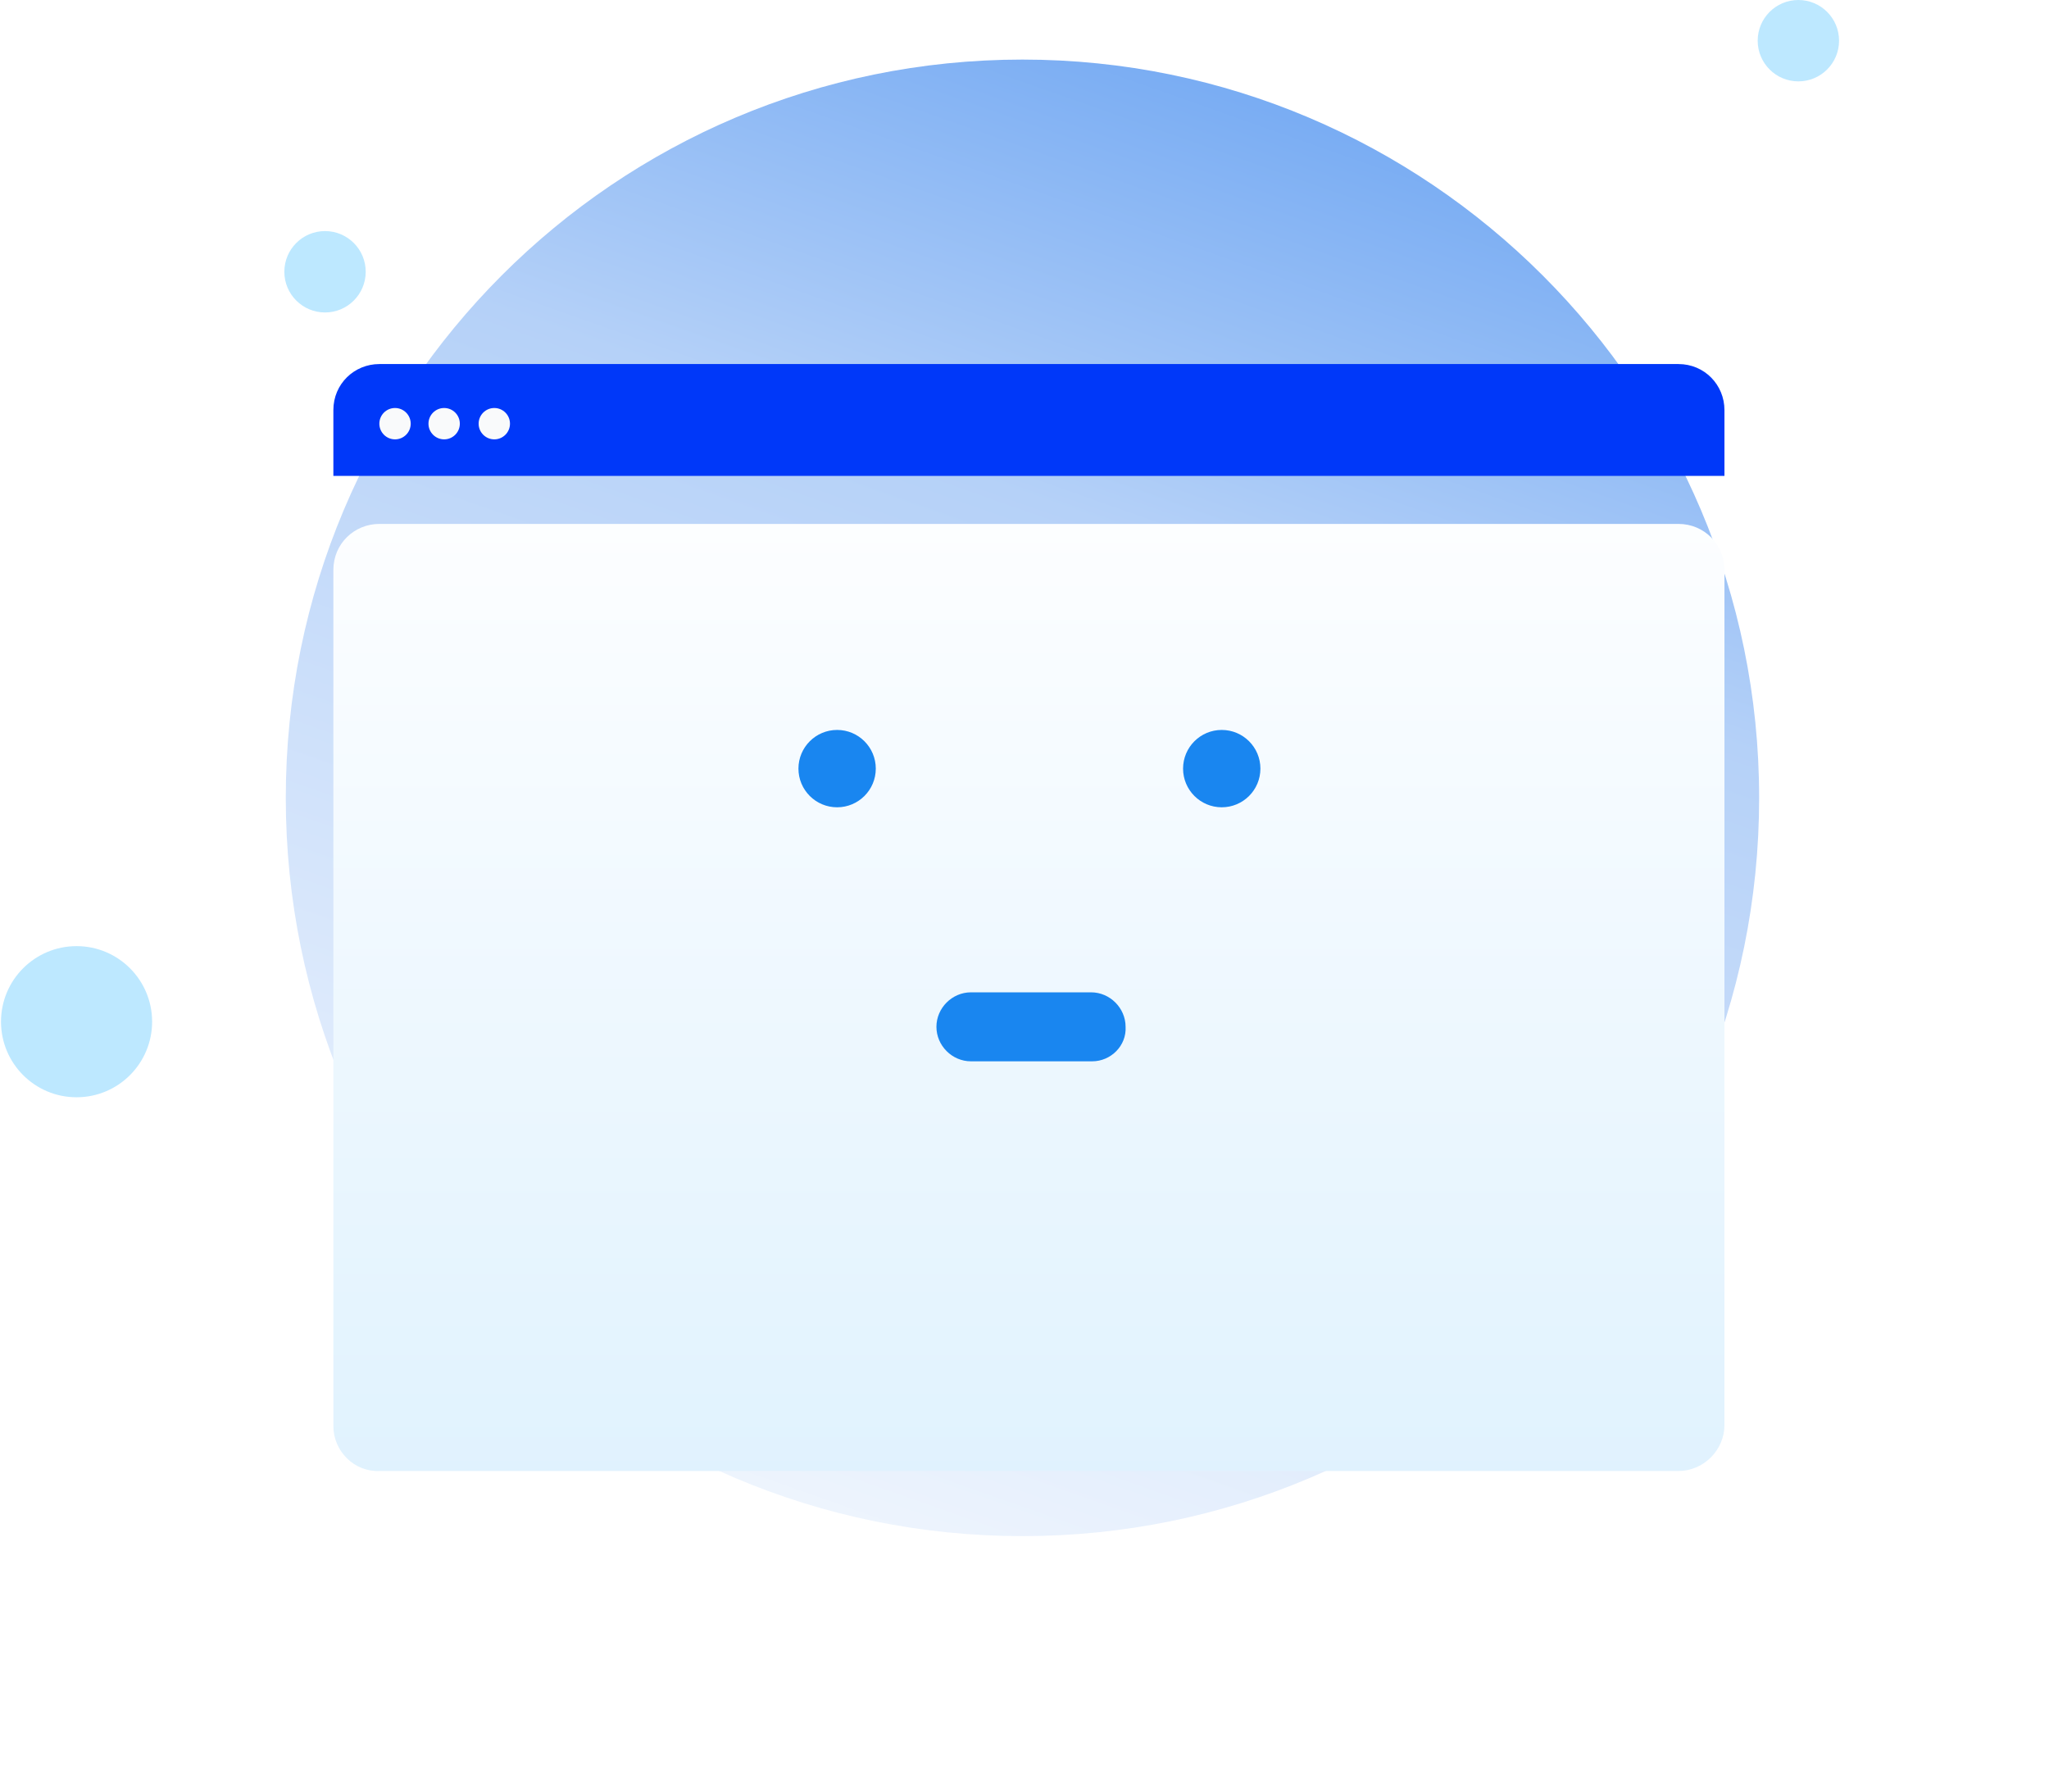 <svg width="255" height="223" viewBox="0 0 255 223" fill="none" xmlns="http://www.w3.org/2000/svg">
<path d="M127.247 191.135C177.879 191.135 218.927 150.087 218.927 99.274C218.927 48.461 177.698 7.413 127.247 7.413C76.615 7.413 35.566 48.461 35.566 99.274C35.566 150.087 76.615 191.135 127.247 191.135Z" fill="url(#paint0_linear_8215_22946)"/>
<path d="M223.809 10.126C226.606 10.126 228.873 7.86 228.873 5.063C228.873 2.267 226.606 0 223.809 0C221.013 0 218.746 2.267 218.746 5.063C218.746 7.86 221.013 10.126 223.809 10.126Z" fill="#BDE8FF"/>
<path d="M40.45 38.879C43.246 38.879 45.513 36.612 45.513 33.816C45.513 31.019 43.246 28.752 40.45 28.752C37.654 28.752 35.387 31.019 35.387 33.816C35.387 36.612 37.654 38.879 40.45 38.879Z" fill="#BDE8FF"/>
<path d="M9.528 136.529C14.721 136.529 18.931 132.319 18.931 127.126C18.931 121.933 14.721 117.723 9.528 117.723C4.335 117.723 0.125 121.933 0.125 127.126C0.125 132.319 4.335 136.529 9.528 136.529Z" fill="#BDE8FF"/>
<g filter="url(#filter0_d_8215_22946)">
<path d="M214.609 51.021V157.417C214.609 160.539 212.007 163.14 208.886 163.14H47.211C44.09 163.27 41.488 160.669 41.488 157.547V51.021C41.488 47.77 44.09 45.298 47.211 45.298H208.886C212.137 45.298 214.609 47.9 214.609 51.021Z" fill="url(#paint1_linear_8215_22946)"/>
</g>
<path d="M214.609 51.021V59.216H41.488V51.021C41.488 47.77 44.09 45.298 47.211 45.298H208.886C212.137 45.298 214.609 47.9 214.609 51.021Z" fill="#0038F9"/>
<path d="M104.18 100.448C106.838 100.448 108.992 98.294 108.992 95.636C108.992 92.978 106.838 90.823 104.18 90.823C101.522 90.823 99.367 92.978 99.367 95.636C99.367 98.294 101.522 100.448 104.18 100.448Z" fill="#1986F0"/>
<path d="M152.047 100.448C154.705 100.448 156.859 98.294 156.859 95.636C156.859 92.978 154.705 90.823 152.047 90.823C149.389 90.823 147.234 92.978 147.234 95.636C147.234 98.294 149.389 100.448 152.047 100.448Z" fill="#1986F0"/>
<path d="M135.919 132.056H120.831C118.49 132.056 116.539 130.105 116.539 127.764C116.539 125.423 118.49 123.472 120.831 123.472H135.789C138.13 123.472 140.081 125.423 140.081 127.764C140.211 130.105 138.26 132.056 135.919 132.056Z" fill="#1986F0"/>
<path d="M49.162 54.668C50.239 54.668 51.113 53.794 51.113 52.717C51.113 51.639 50.239 50.766 49.162 50.766C48.084 50.766 47.211 51.639 47.211 52.717C47.211 53.794 48.084 54.668 49.162 54.668Z" fill="#F9FAFB"/>
<path d="M55.275 54.668C56.353 54.668 57.226 53.794 57.226 52.717C57.226 51.639 56.353 50.766 55.275 50.766C54.198 50.766 53.324 51.639 53.324 52.717C53.324 53.794 54.198 54.668 55.275 54.668Z" fill="#F9FAFB"/>
<path d="M61.517 54.668C62.595 54.668 63.468 53.794 63.468 52.717C63.468 51.639 62.595 50.766 61.517 50.766C60.44 50.766 59.566 51.639 59.566 52.717C59.566 53.794 60.44 54.668 61.517 54.668Z" fill="#F9FAFB"/>
<defs>
<filter id="filter0_d_8215_22946" x="1.706" y="25.407" width="252.686" height="197.411" filterUnits="userSpaceOnUse" color-interpolation-filters="sRGB">
<feFlood flood-opacity="0" result="BackgroundImageFix"/>
<feColorMatrix in="SourceAlpha" type="matrix" values="0 0 0 0 0 0 0 0 0 0 0 0 0 0 0 0 0 0 127 0" result="hardAlpha"/>
<feOffset dy="19.891"/>
<feGaussianBlur stdDeviation="19.891"/>
<feColorMatrix type="matrix" values="0 0 0 0 0.398 0 0 0 0 0.477 0 0 0 0 0.575 0 0 0 0.27 0"/>
<feBlend mode="normal" in2="BackgroundImageFix" result="effect1_dropShadow_8215_22946"/>
<feBlend mode="normal" in="SourceGraphic" in2="effect1_dropShadow_8215_22946" result="shape"/>
</filter>
<linearGradient id="paint0_linear_8215_22946" x1="188.606" y1="-29.37" x2="97.347" y2="229.24" gradientUnits="userSpaceOnUse">
<stop stop-color="#448CEE"/>
<stop offset="0.387" stop-color="#B5D1F8"/>
<stop offset="1" stop-color="white"/>
</linearGradient>
<linearGradient id="paint1_linear_8215_22946" x1="127.992" y1="42.572" x2="127.992" y2="164.415" gradientUnits="userSpaceOnUse">
<stop stop-color="#FDFEFF"/>
<stop offset="0.996" stop-color="#E0F2FE"/>
</linearGradient>
</defs>
</svg>
